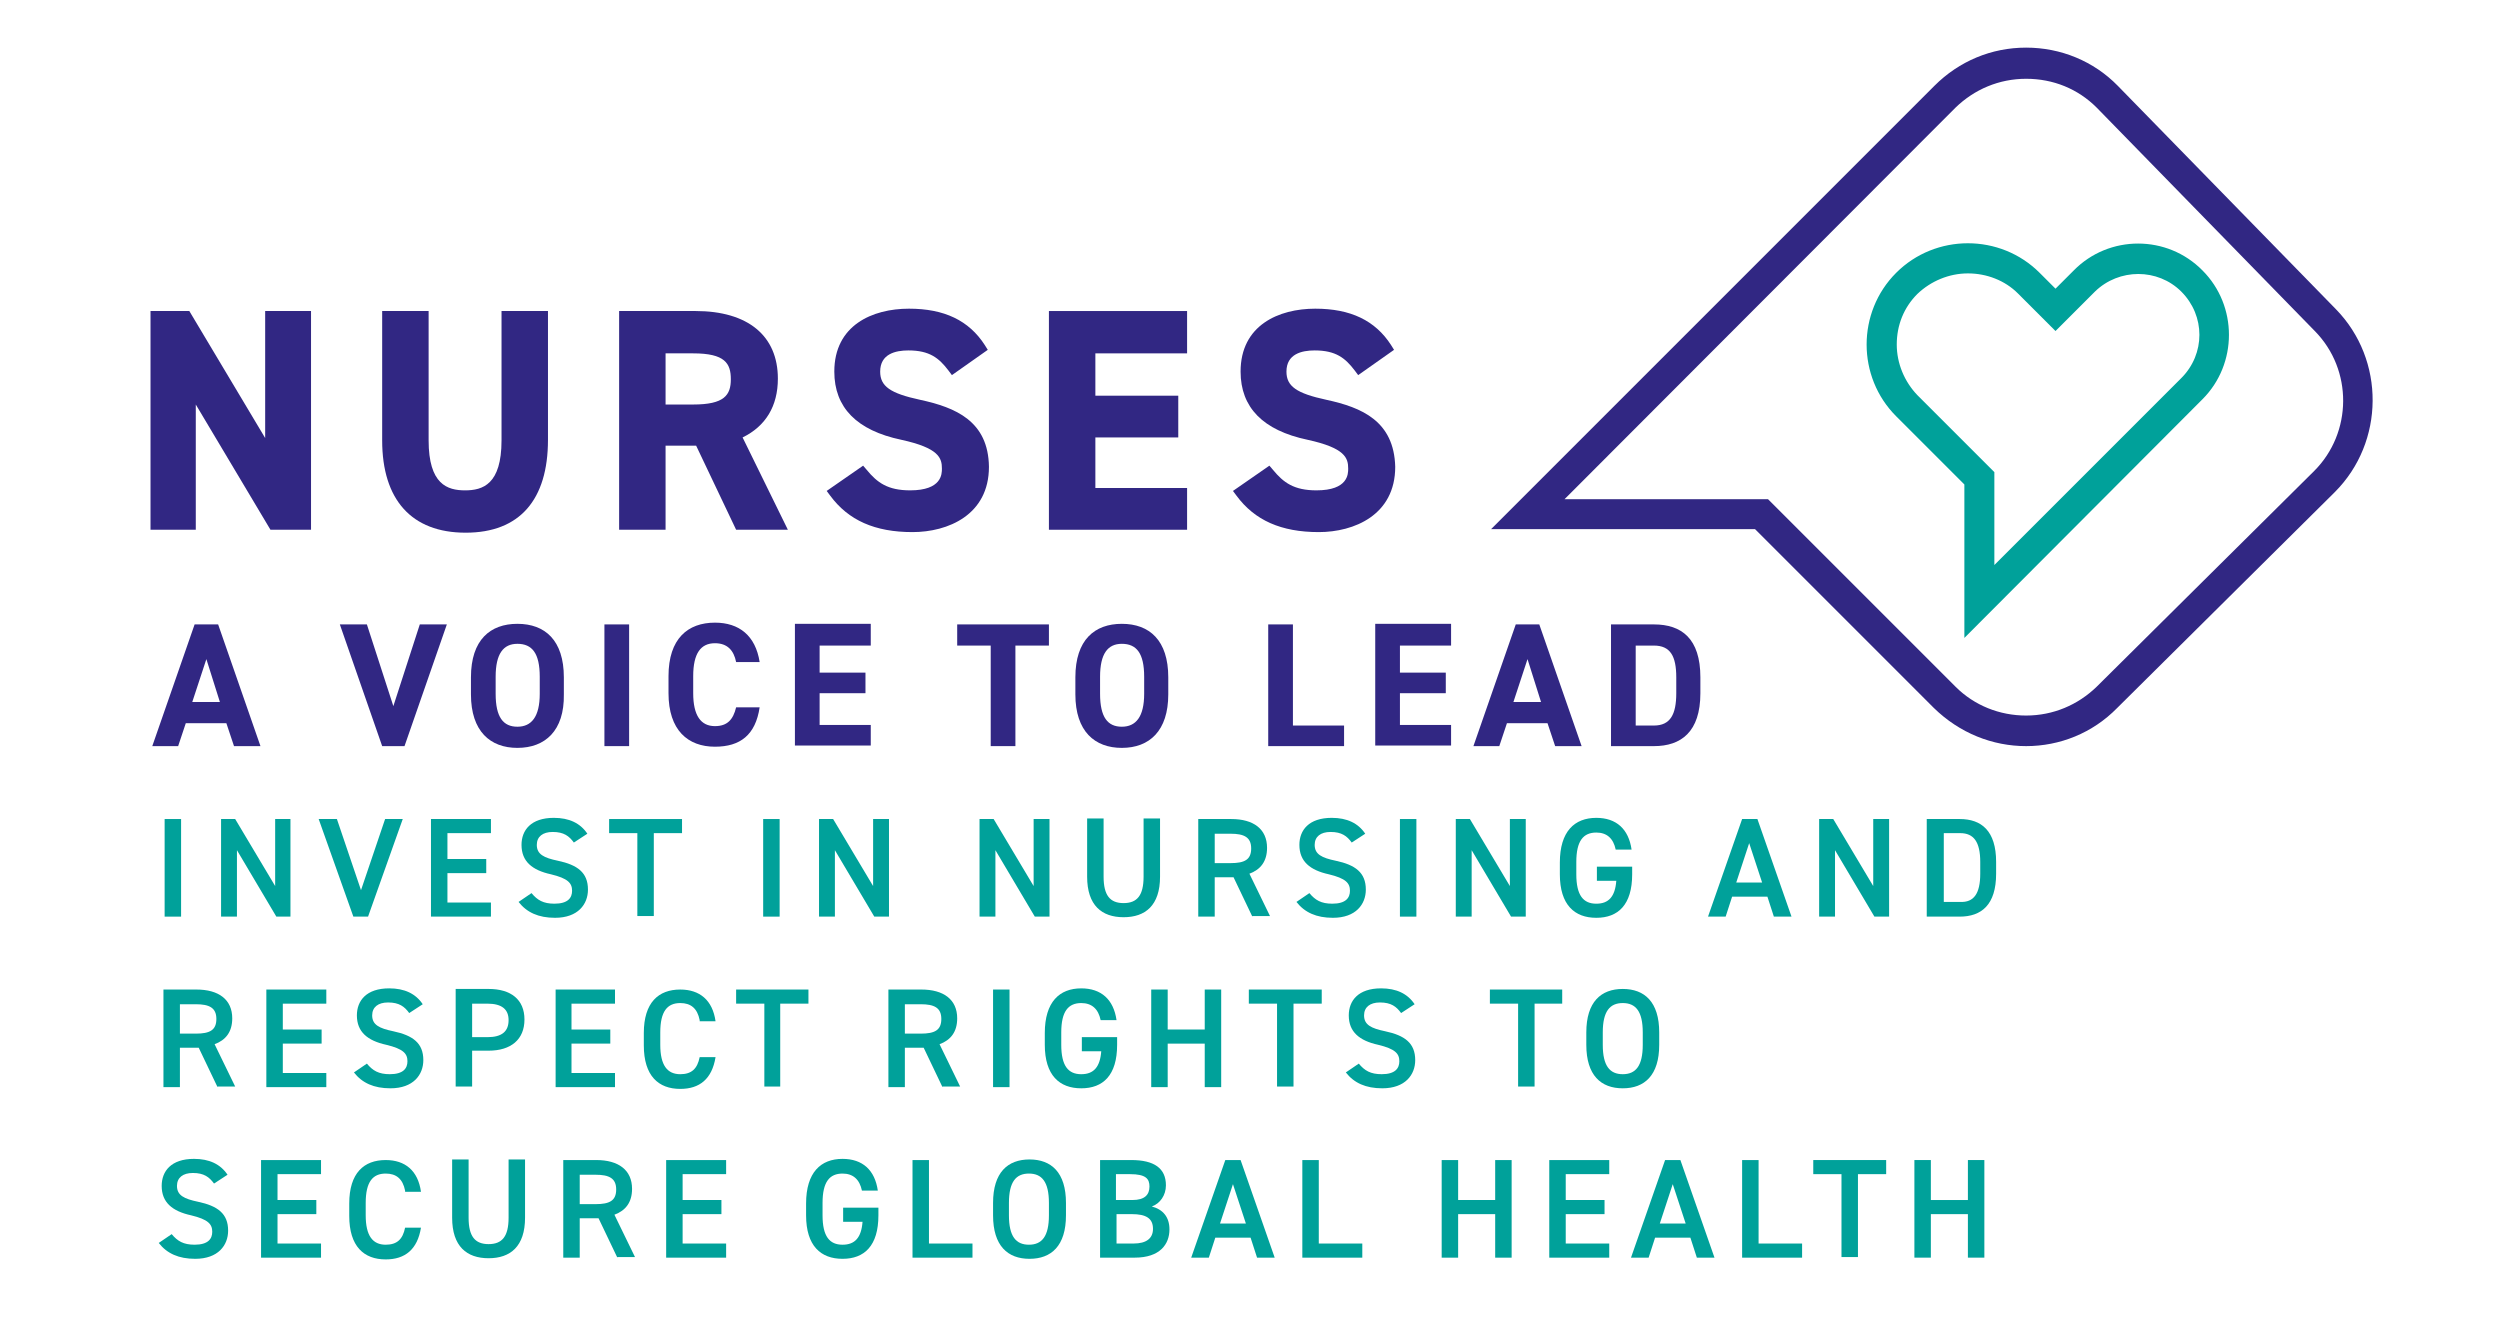 <?xml version="1.0" encoding="utf-8"?>
<!-- Generator: Adobe Illustrator 26.0.2, SVG Export Plug-In . SVG Version: 6.00 Build 0)  -->
<svg version="1.1" id="Layer_1" xmlns="http://www.w3.org/2000/svg" xmlns:xlink="http://www.w3.org/1999/xlink" x="0px" y="0px"
	 viewBox="0 0 425.2 226.8" style="enable-background:new 0 0 425.2 226.8;" xml:space="preserve">
<style type="text/css">
	.st0{fill:#00A19A;}
	.st1{fill:#312783;}
</style>
<g>
	<path class="st0" d="M30.8,155.9h-2.8v-16.6h2.8V155.9z"/>
	<path class="st0" d="M49.4,139.3v16.6H47l-6.7-11.3v11.3h-2.7v-16.6h2.4l6.8,11.4v-11.4H49.4z"/>
	<path class="st0" d="M57.3,139.3l4.1,12.1l4.1-12.1h3l-5.9,16.6h-2.5l-5.9-16.6H57.3z"/>
	<path class="st0" d="M83.5,139.3v2.4h-7.4v4.4h6.6v2.4h-6.6v5h7.4v2.4H73.3v-16.6H83.5z"/>
	<path class="st0" d="M97.6,143.3c-0.8-1.1-1.7-1.8-3.6-1.8c-1.7,0-2.7,0.8-2.7,2.2c0,1.6,1.2,2.2,3.6,2.7c3.3,0.7,5.1,2,5.1,4.9
		c0,2.5-1.7,4.8-5.6,4.8c-2.8,0-4.8-0.9-6.2-2.7l2.2-1.5c1,1.2,2,1.8,3.9,1.8c2.3,0,3-1,3-2.2c0-1.3-0.7-2.1-3.6-2.8
		c-3.2-0.7-5-2.2-5-5c0-2.5,1.6-4.6,5.5-4.6c2.6,0,4.5,0.9,5.7,2.7L97.6,143.3z"/>
	<path class="st0" d="M116,139.3v2.4h-4.8v14.1h-2.8v-14.1h-4.8v-2.4H116z"/>
	<path class="st0" d="M132.6,155.9h-2.8v-16.6h2.8V155.9z"/>
	<path class="st0" d="M151.2,139.3v16.6h-2.5l-6.7-11.3v11.3h-2.7v-16.6h2.4l6.8,11.4v-11.4H151.2z"/>
	<path class="st0" d="M178.5,139.3v16.6H176l-6.7-11.3v11.3h-2.7v-16.6h2.4l6.8,11.4v-11.4H178.5z"/>
	<path class="st0" d="M197.3,139.3v9.8c0,4.9-2.5,6.9-6.2,6.9s-6.2-2-6.2-6.9v-9.9h2.8v9.9c0,3.2,1.1,4.5,3.4,4.5s3.4-1.3,3.4-4.5
		v-9.9H197.3z"/>
	<path class="st0" d="M213,155.9l-3.2-6.7h-3.2v6.7h-2.8v-16.6h5.6c3.8,0,6.1,1.7,6.1,4.9c0,2.3-1.1,3.7-3,4.4l3.5,7.2H213z
		 M209.3,146.8c2.4,0,3.5-0.6,3.5-2.5s-1.2-2.5-3.5-2.5h-2.7v5H209.3z"/>
	<path class="st0" d="M229.9,143.3c-0.8-1.1-1.7-1.8-3.6-1.8c-1.7,0-2.7,0.8-2.7,2.2c0,1.6,1.2,2.2,3.6,2.7c3.3,0.7,5.1,2,5.1,4.9
		c0,2.5-1.7,4.8-5.6,4.8c-2.8,0-4.8-0.9-6.2-2.7l2.2-1.5c1,1.2,2,1.8,3.9,1.8c2.3,0,3-1,3-2.2c0-1.3-0.7-2.1-3.6-2.8
		c-3.2-0.7-5-2.2-5-5c0-2.5,1.6-4.6,5.5-4.6c2.6,0,4.5,0.9,5.7,2.7L229.9,143.3z"/>
	<path class="st0" d="M240.9,155.9h-2.8v-16.6h2.8V155.9z"/>
	<path class="st0" d="M259.5,139.3v16.6H257l-6.7-11.3v11.3h-2.7v-16.6h2.4l6.8,11.4v-11.4H259.5z"/>
	<path class="st0" d="M277.6,147.4v1.3c0,5.2-2.4,7.4-6.1,7.4c-3.7,0-6.2-2.2-6.2-7.4v-2c0-5.3,2.5-7.6,6.2-7.6c3.4,0,5.5,1.9,6,5.4
		h-2.7c-0.4-1.9-1.5-2.9-3.3-2.9c-2.2,0-3.4,1.4-3.4,5v2.1c0,3.6,1.2,5,3.4,5c2.1,0,3.2-1.2,3.4-3.9h-3.3v-2.4H277.6z"/>
	<path class="st0" d="M290.5,155.9l5.8-16.6h2.6l5.8,16.6h-3l-1.1-3.4h-6l-1.1,3.4H290.5z M295.3,150.1h4.4l-2.2-6.7L295.3,150.1z"
		/>
	<path class="st0" d="M321.3,139.3v16.6h-2.5l-6.7-11.3v11.3h-2.7v-16.6h2.4l6.8,11.4v-11.4H321.3z"/>
	<path class="st0" d="M327.7,155.9v-16.6h5.6c3.7,0,6.2,2,6.2,7.3v2c0,5.3-2.5,7.3-6.2,7.3H327.7z M336.8,148.6v-2
		c0-3.4-1.1-4.9-3.4-4.9h-2.8v11.7h2.8C335.7,153.5,336.8,152,336.8,148.6z"/>
	<path class="st0" d="M37,184.9l-3.2-6.7h-3.2v6.7h-2.8v-16.6h5.6c3.8,0,6.1,1.7,6.1,4.9c0,2.3-1.1,3.7-3,4.4l3.5,7.2H37z
		 M33.3,175.8c2.4,0,3.5-0.6,3.5-2.5s-1.2-2.5-3.5-2.5h-2.7v5H33.3z"/>
	<path class="st0" d="M55.5,168.3v2.4h-7.4v4.4h6.6v2.4h-6.6v5h7.4v2.4H45.3v-16.6H55.5z"/>
	<path class="st0" d="M69.6,172.3c-0.8-1.1-1.7-1.8-3.6-1.8c-1.7,0-2.7,0.8-2.7,2.2c0,1.6,1.2,2.2,3.6,2.7c3.3,0.7,5.1,2,5.1,4.9
		c0,2.5-1.7,4.8-5.6,4.8c-2.8,0-4.8-0.9-6.2-2.7l2.2-1.5c1,1.2,2,1.8,3.9,1.8c2.3,0,3-1,3-2.2c0-1.3-0.7-2.1-3.6-2.8
		c-3.2-0.7-5-2.2-5-5c0-2.5,1.6-4.6,5.5-4.6c2.6,0,4.5,0.9,5.7,2.7L69.6,172.3z"/>
	<path class="st0" d="M80.3,178.8v6h-2.8v-16.6h5.6c3.8,0,6.1,1.8,6.1,5.2c0,3.4-2.3,5.3-6.1,5.3H80.3z M82.9,176.4
		c2.5,0,3.6-1,3.6-2.9c0-1.8-1.1-2.8-3.6-2.8h-2.6v5.7H82.9z"/>
	<path class="st0" d="M104.6,168.3v2.4h-7.4v4.4h6.6v2.4h-6.6v5h7.4v2.4H94.5v-16.6H104.6z"/>
	<path class="st0" d="M119,173.5c-0.4-2-1.5-2.9-3.3-2.9c-2.2,0-3.4,1.4-3.4,5v2.1c0,3.5,1.2,5,3.4,5c1.9,0,2.9-0.9,3.3-2.9h2.7
		c-0.6,3.7-2.7,5.4-6,5.4c-3.7,0-6.2-2.2-6.2-7.4v-2.1c0-5.2,2.5-7.4,6.2-7.4c3.3,0,5.5,1.8,6,5.4H119z"/>
	<path class="st0" d="M137.5,168.3v2.4h-4.8v14.1H130v-14.1h-4.8v-2.4H137.5z"/>
	<path class="st0" d="M160.3,184.9l-3.2-6.7h-3.2v6.7h-2.8v-16.6h5.6c3.8,0,6.1,1.7,6.1,4.9c0,2.3-1.1,3.7-3,4.4l3.5,7.2H160.3z
		 M156.6,175.8c2.4,0,3.5-0.6,3.5-2.5s-1.2-2.5-3.5-2.5h-2.7v5H156.6z"/>
	<path class="st0" d="M171.7,184.9h-2.8v-16.6h2.8V184.9z"/>
	<path class="st0" d="M190,176.4v1.3c0,5.2-2.4,7.4-6.1,7.4c-3.7,0-6.2-2.2-6.2-7.4v-2c0-5.3,2.5-7.6,6.2-7.6c3.4,0,5.5,1.9,6,5.4
		h-2.7c-0.4-1.9-1.5-2.9-3.3-2.9c-2.2,0-3.4,1.4-3.4,5v2.1c0,3.6,1.2,5,3.4,5c2.1,0,3.2-1.2,3.4-3.9H184v-2.4H190z"/>
	<path class="st0" d="M198.6,175.1h6.3v-6.8h2.8v16.6h-2.8v-7.4h-6.3v7.4h-2.8v-16.6h2.8V175.1z"/>
	<path class="st0" d="M224.8,168.3v2.4h-4.8v14.1h-2.8v-14.1h-4.8v-2.4H224.8z"/>
	<path class="st0" d="M238.3,172.3c-0.8-1.1-1.7-1.8-3.6-1.8c-1.7,0-2.7,0.8-2.7,2.2c0,1.6,1.2,2.2,3.6,2.7c3.3,0.7,5.1,2,5.1,4.9
		c0,2.5-1.7,4.8-5.6,4.8c-2.8,0-4.8-0.9-6.2-2.7l2.2-1.5c1,1.2,2,1.8,3.9,1.8c2.3,0,3-1,3-2.2c0-1.3-0.7-2.1-3.6-2.8
		c-3.2-0.7-5-2.2-5-5c0-2.5,1.6-4.6,5.5-4.6c2.6,0,4.5,0.9,5.7,2.7L238.3,172.3z"/>
	<path class="st0" d="M265.7,168.3v2.4H261v14.1h-2.8v-14.1h-4.8v-2.4H265.7z"/>
	<path class="st0" d="M276,185.1c-3.7,0-6.2-2.2-6.2-7.4v-2.1c0-5.2,2.5-7.4,6.2-7.4c3.7,0,6.2,2.2,6.2,7.4v2.1
		C282.2,182.9,279.7,185.1,276,185.1z M272.6,177.7c0,3.6,1.2,5,3.4,5s3.4-1.4,3.4-5v-2.1c0-3.6-1.2-5-3.4-5s-3.4,1.4-3.4,5V177.7z"
		/>
	<path class="st0" d="M36.4,201.3c-0.8-1.1-1.7-1.8-3.6-1.8c-1.7,0-2.7,0.8-2.7,2.2c0,1.6,1.2,2.2,3.6,2.7c3.3,0.7,5.1,2,5.1,4.9
		c0,2.5-1.7,4.8-5.6,4.8c-2.8,0-4.8-0.9-6.2-2.7l2.2-1.5c1,1.2,2,1.8,3.9,1.8c2.3,0,3-1,3-2.2c0-1.3-0.7-2.1-3.6-2.8
		c-3.2-0.7-5-2.2-5-5c0-2.5,1.6-4.6,5.5-4.6c2.6,0,4.5,0.9,5.7,2.7L36.4,201.3z"/>
	<path class="st0" d="M54.6,197.3v2.4h-7.4v4.4h6.6v2.4h-6.6v5h7.4v2.4H44.4v-16.6H54.6z"/>
	<path class="st0" d="M68.9,202.5c-0.4-2-1.5-2.9-3.3-2.9c-2.2,0-3.4,1.4-3.4,5v2.1c0,3.5,1.2,5,3.4,5c1.9,0,2.9-0.9,3.3-2.9h2.7
		c-0.6,3.7-2.7,5.4-6,5.4c-3.7,0-6.2-2.2-6.2-7.4v-2.1c0-5.2,2.5-7.4,6.2-7.4c3.3,0,5.5,1.8,6,5.4H68.9z"/>
	<path class="st0" d="M89.3,197.3v9.8c0,4.9-2.5,6.9-6.2,6.9s-6.2-2-6.2-6.9v-9.9h2.8v9.9c0,3.2,1.1,4.5,3.4,4.5s3.4-1.3,3.4-4.5
		v-9.9H89.3z"/>
	<path class="st0" d="M105,213.9l-3.2-6.7h-3.2v6.7h-2.8v-16.6h5.6c3.8,0,6.1,1.7,6.1,4.9c0,2.3-1.1,3.7-3,4.4l3.5,7.2H105z
		 M101.3,204.8c2.4,0,3.5-0.6,3.5-2.5s-1.2-2.5-3.5-2.5h-2.7v5H101.3z"/>
	<path class="st0" d="M123.5,197.3v2.4h-7.4v4.4h6.6v2.4h-6.6v5h7.4v2.4h-10.2v-16.6H123.5z"/>
	<path class="st0" d="M149.4,205.4v1.3c0,5.2-2.4,7.4-6.1,7.4c-3.7,0-6.2-2.2-6.2-7.4v-2c0-5.3,2.5-7.6,6.2-7.6c3.4,0,5.5,1.9,6,5.4
		h-2.7c-0.4-1.9-1.5-2.9-3.3-2.9c-2.2,0-3.4,1.4-3.4,5v2.1c0,3.6,1.2,5,3.4,5c2.1,0,3.2-1.2,3.4-3.9h-3.3v-2.4H149.4z"/>
	<path class="st0" d="M158,211.5h7.4v2.4h-10.2v-16.6h2.8V211.5z"/>
	<path class="st0" d="M175.1,214.1c-3.7,0-6.2-2.2-6.2-7.4v-2.1c0-5.2,2.5-7.4,6.2-7.4c3.7,0,6.2,2.2,6.2,7.4v2.1
		C181.3,211.9,178.8,214.1,175.1,214.1z M171.6,206.7c0,3.6,1.2,5,3.4,5c2.2,0,3.4-1.4,3.4-5v-2.1c0-3.6-1.2-5-3.4-5
		c-2.2,0-3.4,1.4-3.4,5V206.7z"/>
	<path class="st0" d="M192.4,197.3c3.9,0,5.9,1.4,5.9,4.3c0,1.7-1,3.1-2.4,3.6c1.9,0.5,3,1.8,3,3.9c0,2.5-1.6,4.8-5.9,4.8h-5.9
		v-16.6H192.4z M189.9,204.1h2.7c2.1,0,2.9-0.9,2.9-2.3c0-1.3-0.6-2.1-3.3-2.1h-2.4V204.1z M189.9,211.5h2.9c2.2,0,3.3-0.9,3.3-2.5
		c0-1.8-1.2-2.5-3.6-2.5h-2.6V211.5z"/>
	<path class="st0" d="M202.6,213.9l5.8-16.6h2.6l5.8,16.6h-3l-1.1-3.4h-6l-1.1,3.4H202.6z M207.5,208.1h4.4l-2.2-6.7L207.5,208.1z"
		/>
	<path class="st0" d="M224.3,211.5h7.4v2.4h-10.2v-16.6h2.8V211.5z"/>
	<path class="st0" d="M248,204.1h6.3v-6.8h2.8v16.6h-2.8v-7.4H248v7.4h-2.8v-16.6h2.8V204.1z"/>
	<path class="st0" d="M273.7,197.3v2.4h-7.4v4.4h6.6v2.4h-6.6v5h7.4v2.4h-10.2v-16.6H273.7z"/>
	<path class="st0" d="M277.4,213.9l5.8-16.6h2.6l5.8,16.6h-3l-1.1-3.4h-6l-1.1,3.4H277.4z M282.3,208.1h4.4l-2.2-6.7L282.3,208.1z"
		/>
	<path class="st0" d="M299.1,211.5h7.4v2.4h-10.2v-16.6h2.8V211.5z"/>
	<path class="st0" d="M320.8,197.3v2.4h-4.8v14.1h-2.8v-14.1h-4.8v-2.4H320.8z"/>
	<path class="st0" d="M328.4,204.1h6.3v-6.8h2.8v16.6h-2.8v-7.4h-6.3v7.4h-2.8v-16.6h2.8V204.1z"/>
</g>
<g>
	<g>
		<path class="st1" d="M344.6,126.9c-5.7,0-11.3-2.2-15.7-6.5L298.5,90h-44.9L329,14.6c4.2-4.2,9.7-6.5,15.6-6.5s11.5,2.3,15.6,6.5
			l37.1,38c8.4,8.6,8.3,22.6-0.2,31.1l-37,36.7C355.9,124.7,350.3,126.9,344.6,126.9z M266.1,84.9h34.6l31.9,31.9
			c3.2,3.2,7.5,4.9,12,4.9c4.6,0,8.8-1.8,12-4.9l0,0l37-36.7c6.5-6.5,6.6-17.2,0.1-23.8l-37.1-38c-3.2-3.2-7.4-4.9-12-4.9
			c-4.6,0-8.8,1.8-12,4.9L266.1,84.9z"/>
	</g>
	<g>
		<g>
			<g>
				<g>
					<path class="st0" d="M334.1,108.5V82.4l-11.6-11.6c-6.7-6.7-6.7-17.7,0-24.4c6.7-6.7,17.7-6.7,24.4,0l2.7,2.7l3.1-3.1
						c6-6.1,15.9-6.1,21.9,0c6,6,6,15.9,0,21.9l-0.4,0.4L334.1,108.5z M334.7,46.5c-3.2,0-6.3,1.3-8.6,3.5c-2.3,2.3-3.5,5.3-3.5,8.6
						c0,3.2,1.3,6.3,3.5,8.6l13.1,13.1v15.8L371,64.3c4.1-4.1,4.1-10.6,0-14.7c-4-4-10.6-4-14.7,0l-6.7,6.7l-6.4-6.4
						C341,47.7,337.9,46.5,334.7,46.5z"/>
				</g>
			</g>
		</g>
	</g>
</g>
<g>
	<path class="st1" d="M25.9,126.9l7.2-20.7h4l7.2,20.7h-4.5l-1.3-3.9h-6.9l-1.3,3.9H25.9z M32.7,119.4h4.7l-2.3-7.3L32.7,119.4z"/>
	<path class="st1" d="M62.4,106.2l4.5,13.9l4.5-13.9h4.6l-7.2,20.7h-3.8l-7.2-20.7H62.4z"/>
	<path class="st1" d="M88,127.2c-4.6,0-7.9-2.8-7.9-9.1v-2.9c0-6.4,3.3-9.1,7.9-9.1c4.7,0,7.9,2.8,7.9,9.1v2.9
		C96,124.3,92.7,127.2,88,127.2z M84.3,118c0,4,1.3,5.6,3.7,5.6c2.4,0,3.8-1.7,3.8-5.6v-2.9c0-4-1.3-5.6-3.8-5.6
		c-2.4,0-3.7,1.7-3.7,5.6V118z"/>
	<path class="st1" d="M107,126.9h-4.2v-20.7h4.2V126.9z"/>
	<path class="st1" d="M125.2,112.6c-0.4-2-1.5-3.2-3.6-3.2c-2.4,0-3.7,1.7-3.7,5.6v2.9c0,3.8,1.3,5.6,3.7,5.6c2.1,0,3.1-1.1,3.6-3.2
		h4c-0.7,4.7-3.3,6.7-7.6,6.7c-4.6,0-7.9-2.8-7.9-9.1v-2.9c0-6.4,3.3-9.1,7.9-9.1c4.1,0,6.9,2.2,7.6,6.7H125.2z"/>
	<path class="st1" d="M148.1,106.2v3.6h-8.7v4.6h7.8v3.5h-7.8v5.4h8.7v3.5h-12.9v-20.7H148.1z"/>
	<path class="st1" d="M178.4,106.2v3.6h-5.7v17.1h-4.2v-17.1h-5.7v-3.6H178.4z"/>
	<path class="st1" d="M190.8,127.2c-4.6,0-7.9-2.8-7.9-9.1v-2.9c0-6.4,3.3-9.1,7.9-9.1c4.7,0,7.9,2.8,7.9,9.1v2.9
		C198.7,124.3,195.5,127.2,190.8,127.2z M187.1,118c0,4,1.3,5.6,3.7,5.6c2.4,0,3.8-1.7,3.8-5.6v-2.9c0-4-1.3-5.6-3.8-5.6
		c-2.4,0-3.7,1.7-3.7,5.6V118z"/>
	<path class="st1" d="M219.9,123.4h8.7v3.5h-12.9v-20.7h4.2V123.4z"/>
	<path class="st1" d="M246.8,106.2v3.6h-8.7v4.6h7.8v3.5h-7.8v5.4h8.7v3.5h-12.9v-20.7H246.8z"/>
	<path class="st1" d="M250.6,126.9l7.2-20.7h4l7.2,20.7h-4.5l-1.3-3.9h-6.9l-1.3,3.9H250.6z M257.4,119.4h4.7l-2.3-7.3L257.4,119.4z
		"/>
	<path class="st1" d="M274,126.9v-20.7h7.3c4.7,0,7.9,2.4,7.9,9v2.7c0,6.6-3.3,9-7.9,9H274z M285.1,117.9v-2.7c0-3.6-1-5.4-3.8-5.4
		h-3.1v13.6h3.1C284.1,123.4,285.1,121.5,285.1,117.9z"/>
</g>
<g>
	<polygon class="st1" points="45.1,74.5 32.2,52.9 25.6,52.9 25.6,90.1 33.3,90.1 33.3,68.8 46,90.1 52.9,90.1 52.9,52.9 45.1,52.9 
			"/>
	<path class="st1" d="M85.3,74.9c0,7.5-3.2,8.5-6.2,8.5s-6.2-1-6.2-8.5v-22h-7.9v22c0,10.1,5,15.7,14.2,15.7S93.2,85,93.2,74.8V52.9
		h-7.9V74.9z"/>
	<path class="st1" d="M132.3,64.4c0-7.3-5.1-11.5-14-11.5h-13v37.2h7.9V75.8h5.2l6.8,14.3h8.8l-7.7-15.7
		C130.2,72.5,132.3,69.1,132.3,64.4z M113.2,60.1h4.7c5.4,0,6.4,1.7,6.4,4.4c0,2.7-1.1,4.3-6.4,4.3h-4.7V60.1z"/>
	<path class="st1" d="M156.5,68c-5.1-1.1-6.8-2.3-6.8-4.8c0-3,2.6-3.6,4.8-3.6c3.6,0,5.2,1.3,6.8,3.4l0.6,0.8l6.1-4.3l-0.5-0.8
		c-2.7-4.2-6.9-6.2-12.9-6.2c-6.2,0-12.7,2.8-12.7,10.7c0,6.1,3.8,10,11.4,11.6c6.4,1.4,6.9,3.1,6.9,4.9c0,0.9,0,3.7-5.4,3.7
		c-3.8,0-5.6-1.3-7.4-3.5l-0.6-0.7l-6.2,4.3l0.6,0.8c3.1,4.2,7.6,6.2,14,6.2c6,0,13-2.9,13-11.1C168.1,71.6,162.5,69.3,156.5,68z"/>
	<polygon class="st1" points="178.4,90.1 201.9,90.1 201.9,83 186.3,83 186.3,74.4 200.4,74.4 200.4,67.3 186.3,67.3 186.3,60.1 
		201.9,60.1 201.9,52.9 178.4,52.9 	"/>
	<path class="st1" d="M225.6,68c-5.1-1.1-6.8-2.3-6.8-4.8c0-3,2.6-3.6,4.8-3.6c3.6,0,5.2,1.3,6.8,3.4l0.6,0.8l6.1-4.3l-0.5-0.8
		c-2.7-4.2-6.9-6.2-12.9-6.2c-6.2,0-12.7,2.8-12.7,10.7c0,6.1,3.8,10,11.4,11.6c6.4,1.4,6.9,3.1,6.9,4.9c0,0.9,0,3.7-5.4,3.7
		c-3.8,0-5.6-1.3-7.4-3.5l-0.6-0.7l-6.2,4.3l0.6,0.8c3.1,4.2,7.6,6.2,14,6.2c6,0,13-2.9,13-11.1C237.1,71.6,231.6,69.3,225.6,68z"/>
</g>
</svg>
